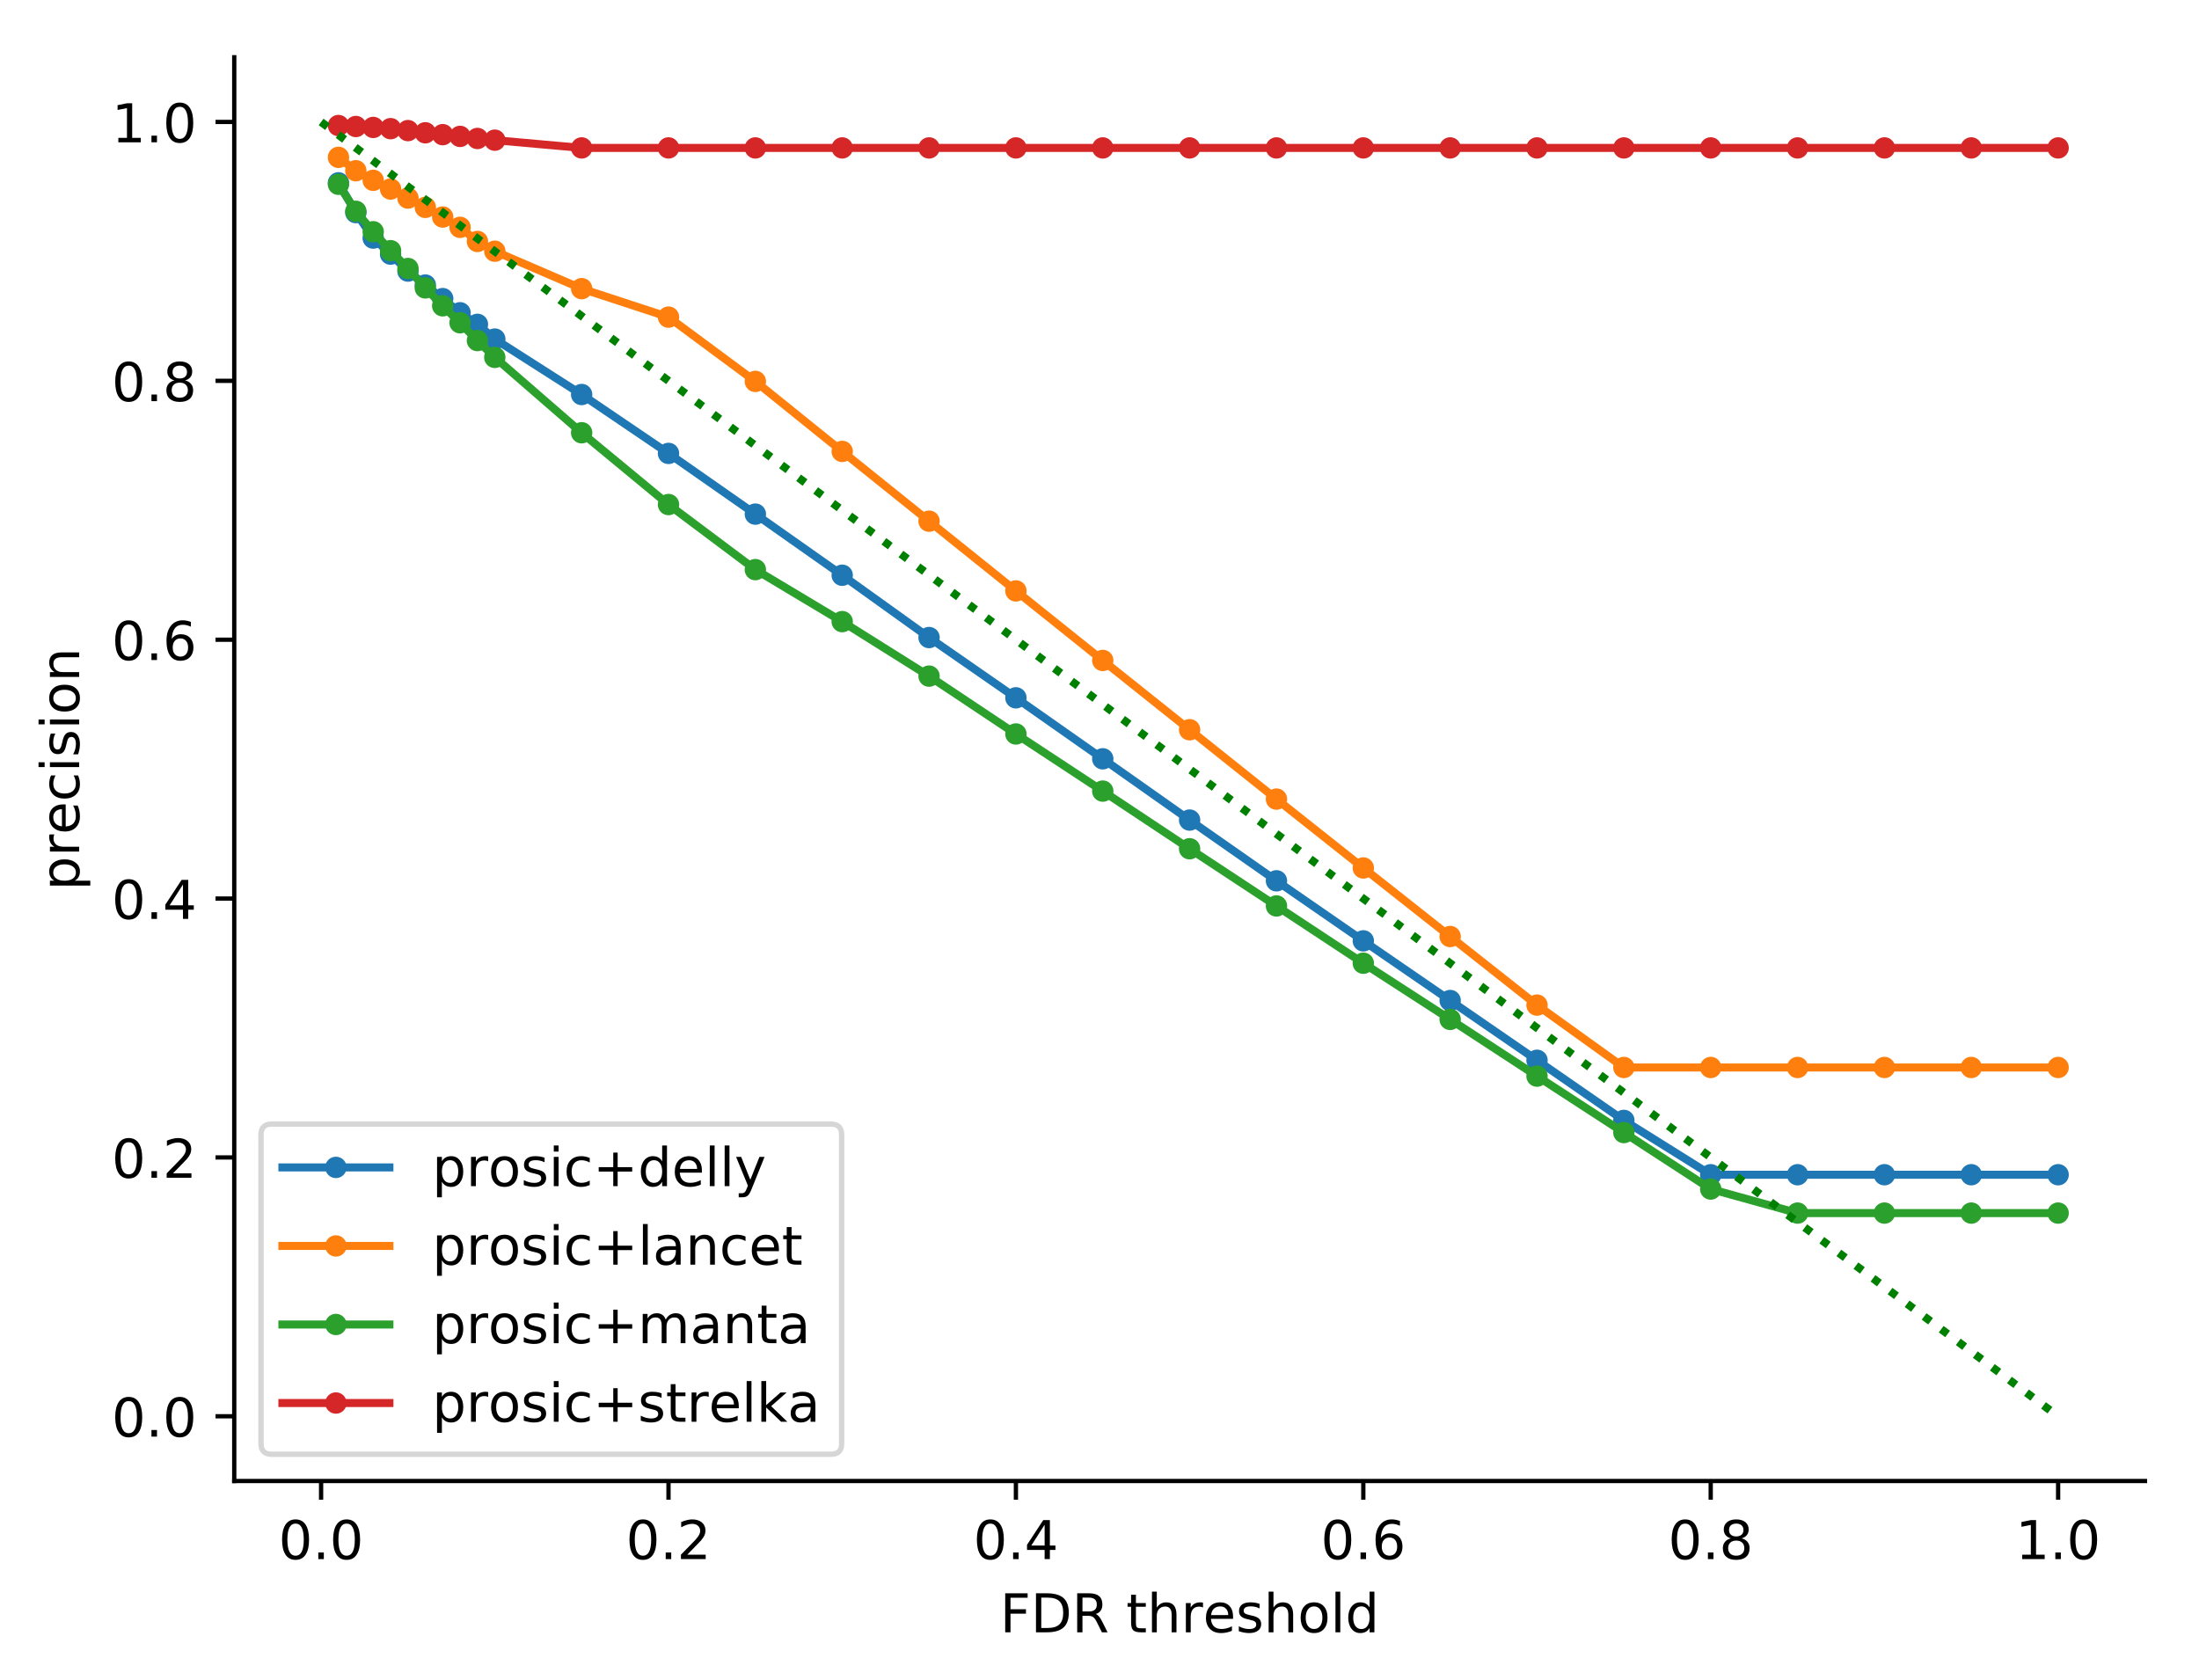 <?xml version="1.0" encoding="utf-8" standalone="no"?>
<!DOCTYPE svg PUBLIC "-//W3C//DTD SVG 1.1//EN"
  "http://www.w3.org/Graphics/SVG/1.1/DTD/svg11.dtd">
<!-- Created with matplotlib (http://matplotlib.org/) -->
<svg height="314pt" version="1.1" viewBox="0 0 411 314" width="411pt" xmlns="http://www.w3.org/2000/svg" xmlns:xlink="http://www.w3.org/1999/xlink">
 <defs>
  <style type="text/css">
*{stroke-linecap:butt;stroke-linejoin:round;}
  </style>
 </defs>
 <g id="figure_1">
  <g id="patch_1">
   <path d="M 0 314.368 
L 411.601 314.368 
L 411.601 0 
L 0 0 
z
" style="fill:#ffffff;"/>
  </g>
  <g id="axes_1">
   <g id="patch_2">
    <path d="M 43.781 276.812 
L 400.901 276.812 
L 400.901 10.7 
L 43.781 10.7 
z
" style="fill:#ffffff;"/>
   </g>
   <g id="matplotlib.axis_1">
    <g id="xtick_1">
     <g id="line2d_1">
      <defs>
       <path d="M 0 0 
L 0 3.5 
" id="m2bbe0ad80f" style="stroke:#000000;stroke-width:0.8;"/>
      </defs>
      <g>
       <use style="stroke:#000000;stroke-width:0.8;" x="60.014" xlink:href="#m2bbe0ad80f" y="276.812"/>
      </g>
     </g>
     <g id="text_1">
      <!-- 0.0 -->
      <defs>
       <path d="M 31.781 66.406 
Q 24.172 66.406 20.328 58.906 
Q 16.5 51.422 16.5 36.375 
Q 16.5 21.391 20.328 13.891 
Q 24.172 6.391 31.781 6.391 
Q 39.453 6.391 43.281 13.891 
Q 47.125 21.391 47.125 36.375 
Q 47.125 51.422 43.281 58.906 
Q 39.453 66.406 31.781 66.406 
z
M 31.781 74.219 
Q 44.047 74.219 50.516 64.516 
Q 56.984 54.828 56.984 36.375 
Q 56.984 17.969 50.516 8.266 
Q 44.047 -1.422 31.781 -1.422 
Q 19.531 -1.422 13.062 8.266 
Q 6.594 17.969 6.594 36.375 
Q 6.594 54.828 13.062 64.516 
Q 19.531 74.219 31.781 74.219 
z
" id="DejaVuSans-30"/>
       <path d="M 10.688 12.406 
L 21 12.406 
L 21 0 
L 10.688 0 
z
" id="DejaVuSans-2e"/>
      </defs>
      <g transform="translate(52.062 291.41)scale(0.1 -0.1)">
       <use xlink:href="#DejaVuSans-30"/>
       <use x="63.623" xlink:href="#DejaVuSans-2e"/>
       <use x="95.41" xlink:href="#DejaVuSans-30"/>
      </g>
     </g>
    </g>
    <g id="xtick_2">
     <g id="line2d_2">
      <g>
       <use style="stroke:#000000;stroke-width:0.8;" x="124.945" xlink:href="#m2bbe0ad80f" y="276.812"/>
      </g>
     </g>
     <g id="text_2">
      <!-- 0.2 -->
      <defs>
       <path d="M 19.188 8.297 
L 53.609 8.297 
L 53.609 0 
L 7.328 0 
L 7.328 8.297 
Q 12.938 14.109 22.625 23.891 
Q 32.328 33.688 34.812 36.531 
Q 39.547 41.844 41.422 45.531 
Q 43.312 49.219 43.312 52.781 
Q 43.312 58.594 39.234 62.25 
Q 35.156 65.922 28.609 65.922 
Q 23.969 65.922 18.812 64.312 
Q 13.672 62.703 7.812 59.422 
L 7.812 69.391 
Q 13.766 71.781 18.938 73 
Q 24.125 74.219 28.422 74.219 
Q 39.75 74.219 46.484 68.547 
Q 53.219 62.891 53.219 53.422 
Q 53.219 48.922 51.531 44.891 
Q 49.859 40.875 45.406 35.406 
Q 44.188 33.984 37.641 27.219 
Q 31.109 20.453 19.188 8.297 
z
" id="DejaVuSans-32"/>
      </defs>
      <g transform="translate(116.993 291.41)scale(0.1 -0.1)">
       <use xlink:href="#DejaVuSans-30"/>
       <use x="63.623" xlink:href="#DejaVuSans-2e"/>
       <use x="95.41" xlink:href="#DejaVuSans-32"/>
      </g>
     </g>
    </g>
    <g id="xtick_3">
     <g id="line2d_3">
      <g>
       <use style="stroke:#000000;stroke-width:0.8;" x="189.876" xlink:href="#m2bbe0ad80f" y="276.812"/>
      </g>
     </g>
     <g id="text_3">
      <!-- 0.4 -->
      <defs>
       <path d="M 37.797 64.312 
L 12.891 25.391 
L 37.797 25.391 
z
M 35.203 72.906 
L 47.609 72.906 
L 47.609 25.391 
L 58.016 25.391 
L 58.016 17.188 
L 47.609 17.188 
L 47.609 0 
L 37.797 0 
L 37.797 17.188 
L 4.891 17.188 
L 4.891 26.703 
z
" id="DejaVuSans-34"/>
      </defs>
      <g transform="translate(181.924 291.41)scale(0.1 -0.1)">
       <use xlink:href="#DejaVuSans-30"/>
       <use x="63.623" xlink:href="#DejaVuSans-2e"/>
       <use x="95.41" xlink:href="#DejaVuSans-34"/>
      </g>
     </g>
    </g>
    <g id="xtick_4">
     <g id="line2d_4">
      <g>
       <use style="stroke:#000000;stroke-width:0.8;" x="254.807" xlink:href="#m2bbe0ad80f" y="276.812"/>
      </g>
     </g>
     <g id="text_4">
      <!-- 0.6 -->
      <defs>
       <path d="M 33.016 40.375 
Q 26.375 40.375 22.484 35.828 
Q 18.609 31.297 18.609 23.391 
Q 18.609 15.531 22.484 10.953 
Q 26.375 6.391 33.016 6.391 
Q 39.656 6.391 43.531 10.953 
Q 47.406 15.531 47.406 23.391 
Q 47.406 31.297 43.531 35.828 
Q 39.656 40.375 33.016 40.375 
z
M 52.594 71.297 
L 52.594 62.312 
Q 48.875 64.062 45.094 64.984 
Q 41.312 65.922 37.594 65.922 
Q 27.828 65.922 22.672 59.328 
Q 17.531 52.734 16.797 39.406 
Q 19.672 43.656 24.016 45.922 
Q 28.375 48.188 33.594 48.188 
Q 44.578 48.188 50.953 41.516 
Q 57.328 34.859 57.328 23.391 
Q 57.328 12.156 50.688 5.359 
Q 44.047 -1.422 33.016 -1.422 
Q 20.359 -1.422 13.672 8.266 
Q 6.984 17.969 6.984 36.375 
Q 6.984 53.656 15.188 63.938 
Q 23.391 74.219 37.203 74.219 
Q 40.922 74.219 44.703 73.484 
Q 48.484 72.75 52.594 71.297 
z
" id="DejaVuSans-36"/>
      </defs>
      <g transform="translate(246.855 291.41)scale(0.1 -0.1)">
       <use xlink:href="#DejaVuSans-30"/>
       <use x="63.623" xlink:href="#DejaVuSans-2e"/>
       <use x="95.41" xlink:href="#DejaVuSans-36"/>
      </g>
     </g>
    </g>
    <g id="xtick_5">
     <g id="line2d_5">
      <g>
       <use style="stroke:#000000;stroke-width:0.8;" x="319.738" xlink:href="#m2bbe0ad80f" y="276.812"/>
      </g>
     </g>
     <g id="text_5">
      <!-- 0.8 -->
      <defs>
       <path d="M 31.781 34.625 
Q 24.75 34.625 20.719 30.859 
Q 16.703 27.094 16.703 20.516 
Q 16.703 13.922 20.719 10.156 
Q 24.75 6.391 31.781 6.391 
Q 38.812 6.391 42.859 10.172 
Q 46.922 13.969 46.922 20.516 
Q 46.922 27.094 42.891 30.859 
Q 38.875 34.625 31.781 34.625 
z
M 21.922 38.812 
Q 15.578 40.375 12.031 44.719 
Q 8.5 49.078 8.5 55.328 
Q 8.5 64.062 14.719 69.141 
Q 20.953 74.219 31.781 74.219 
Q 42.672 74.219 48.875 69.141 
Q 55.078 64.062 55.078 55.328 
Q 55.078 49.078 51.531 44.719 
Q 48 40.375 41.703 38.812 
Q 48.828 37.156 52.797 32.312 
Q 56.781 27.484 56.781 20.516 
Q 56.781 9.906 50.312 4.234 
Q 43.844 -1.422 31.781 -1.422 
Q 19.734 -1.422 13.25 4.234 
Q 6.781 9.906 6.781 20.516 
Q 6.781 27.484 10.781 32.312 
Q 14.797 37.156 21.922 38.812 
z
M 18.312 54.391 
Q 18.312 48.734 21.844 45.562 
Q 25.391 42.391 31.781 42.391 
Q 38.141 42.391 41.719 45.562 
Q 45.312 48.734 45.312 54.391 
Q 45.312 60.062 41.719 63.234 
Q 38.141 66.406 31.781 66.406 
Q 25.391 66.406 21.844 63.234 
Q 18.312 60.062 18.312 54.391 
z
" id="DejaVuSans-38"/>
      </defs>
      <g transform="translate(311.786 291.41)scale(0.1 -0.1)">
       <use xlink:href="#DejaVuSans-30"/>
       <use x="63.623" xlink:href="#DejaVuSans-2e"/>
       <use x="95.41" xlink:href="#DejaVuSans-38"/>
      </g>
     </g>
    </g>
    <g id="xtick_6">
     <g id="line2d_6">
      <g>
       <use style="stroke:#000000;stroke-width:0.8;" x="384.669" xlink:href="#m2bbe0ad80f" y="276.812"/>
      </g>
     </g>
     <g id="text_6">
      <!-- 1.0 -->
      <defs>
       <path d="M 12.406 8.297 
L 28.516 8.297 
L 28.516 63.922 
L 10.984 60.406 
L 10.984 69.391 
L 28.422 72.906 
L 38.281 72.906 
L 38.281 8.297 
L 54.391 8.297 
L 54.391 0 
L 12.406 0 
z
" id="DejaVuSans-31"/>
      </defs>
      <g transform="translate(376.717 291.41)scale(0.1 -0.1)">
       <use xlink:href="#DejaVuSans-31"/>
       <use x="63.623" xlink:href="#DejaVuSans-2e"/>
       <use x="95.41" xlink:href="#DejaVuSans-30"/>
      </g>
     </g>
    </g>
    <g id="text_7">
     <!-- FDR threshold -->
     <defs>
      <path d="M 9.812 72.906 
L 51.703 72.906 
L 51.703 64.594 
L 19.672 64.594 
L 19.672 43.109 
L 48.578 43.109 
L 48.578 34.812 
L 19.672 34.812 
L 19.672 0 
L 9.812 0 
z
" id="DejaVuSans-46"/>
      <path d="M 19.672 64.797 
L 19.672 8.109 
L 31.594 8.109 
Q 46.688 8.109 53.688 14.938 
Q 60.688 21.781 60.688 36.531 
Q 60.688 51.172 53.688 57.984 
Q 46.688 64.797 31.594 64.797 
z
M 9.812 72.906 
L 30.078 72.906 
Q 51.266 72.906 61.172 64.094 
Q 71.094 55.281 71.094 36.531 
Q 71.094 17.672 61.125 8.828 
Q 51.172 0 30.078 0 
L 9.812 0 
z
" id="DejaVuSans-44"/>
      <path d="M 44.391 34.188 
Q 47.562 33.109 50.562 29.594 
Q 53.562 26.078 56.594 19.922 
L 66.609 0 
L 56 0 
L 46.688 18.703 
Q 43.062 26.031 39.672 28.422 
Q 36.281 30.812 30.422 30.812 
L 19.672 30.812 
L 19.672 0 
L 9.812 0 
L 9.812 72.906 
L 32.078 72.906 
Q 44.578 72.906 50.734 67.672 
Q 56.891 62.453 56.891 51.906 
Q 56.891 45.016 53.688 40.469 
Q 50.484 35.938 44.391 34.188 
z
M 19.672 64.797 
L 19.672 38.922 
L 32.078 38.922 
Q 39.203 38.922 42.844 42.219 
Q 46.484 45.516 46.484 51.906 
Q 46.484 58.297 42.844 61.547 
Q 39.203 64.797 32.078 64.797 
z
" id="DejaVuSans-52"/>
      <path id="DejaVuSans-20"/>
      <path d="M 18.312 70.219 
L 18.312 54.688 
L 36.812 54.688 
L 36.812 47.703 
L 18.312 47.703 
L 18.312 18.016 
Q 18.312 11.328 20.141 9.422 
Q 21.969 7.516 27.594 7.516 
L 36.812 7.516 
L 36.812 0 
L 27.594 0 
Q 17.188 0 13.234 3.875 
Q 9.281 7.766 9.281 18.016 
L 9.281 47.703 
L 2.688 47.703 
L 2.688 54.688 
L 9.281 54.688 
L 9.281 70.219 
z
" id="DejaVuSans-74"/>
      <path d="M 54.891 33.016 
L 54.891 0 
L 45.906 0 
L 45.906 32.719 
Q 45.906 40.484 42.875 44.328 
Q 39.844 48.188 33.797 48.188 
Q 26.516 48.188 22.312 43.547 
Q 18.109 38.922 18.109 30.906 
L 18.109 0 
L 9.078 0 
L 9.078 75.984 
L 18.109 75.984 
L 18.109 46.188 
Q 21.344 51.125 25.703 53.562 
Q 30.078 56 35.797 56 
Q 45.219 56 50.047 50.172 
Q 54.891 44.344 54.891 33.016 
z
" id="DejaVuSans-68"/>
      <path d="M 41.109 46.297 
Q 39.594 47.172 37.812 47.578 
Q 36.031 48 33.891 48 
Q 26.266 48 22.188 43.047 
Q 18.109 38.094 18.109 28.812 
L 18.109 0 
L 9.078 0 
L 9.078 54.688 
L 18.109 54.688 
L 18.109 46.188 
Q 20.953 51.172 25.484 53.578 
Q 30.031 56 36.531 56 
Q 37.453 56 38.578 55.875 
Q 39.703 55.766 41.062 55.516 
z
" id="DejaVuSans-72"/>
      <path d="M 56.203 29.594 
L 56.203 25.203 
L 14.891 25.203 
Q 15.484 15.922 20.484 11.062 
Q 25.484 6.203 34.422 6.203 
Q 39.594 6.203 44.453 7.469 
Q 49.312 8.734 54.109 11.281 
L 54.109 2.781 
Q 49.266 0.734 44.188 -0.344 
Q 39.109 -1.422 33.891 -1.422 
Q 20.797 -1.422 13.156 6.188 
Q 5.516 13.812 5.516 26.812 
Q 5.516 40.234 12.766 48.109 
Q 20.016 56 32.328 56 
Q 43.359 56 49.781 48.891 
Q 56.203 41.797 56.203 29.594 
z
M 47.219 32.234 
Q 47.125 39.594 43.094 43.984 
Q 39.062 48.391 32.422 48.391 
Q 24.906 48.391 20.391 44.141 
Q 15.875 39.891 15.188 32.172 
z
" id="DejaVuSans-65"/>
      <path d="M 44.281 53.078 
L 44.281 44.578 
Q 40.484 46.531 36.375 47.5 
Q 32.281 48.484 27.875 48.484 
Q 21.188 48.484 17.844 46.438 
Q 14.5 44.391 14.5 40.281 
Q 14.5 37.156 16.891 35.375 
Q 19.281 33.594 26.516 31.984 
L 29.594 31.297 
Q 39.156 29.25 43.188 25.516 
Q 47.219 21.781 47.219 15.094 
Q 47.219 7.469 41.188 3.016 
Q 35.156 -1.422 24.609 -1.422 
Q 20.219 -1.422 15.453 -0.562 
Q 10.688 0.297 5.422 2 
L 5.422 11.281 
Q 10.406 8.688 15.234 7.391 
Q 20.062 6.109 24.812 6.109 
Q 31.156 6.109 34.562 8.281 
Q 37.984 10.453 37.984 14.406 
Q 37.984 18.062 35.516 20.016 
Q 33.062 21.969 24.703 23.781 
L 21.578 24.516 
Q 13.234 26.266 9.516 29.906 
Q 5.812 33.547 5.812 39.891 
Q 5.812 47.609 11.281 51.797 
Q 16.75 56 26.812 56 
Q 31.781 56 36.172 55.266 
Q 40.578 54.547 44.281 53.078 
z
" id="DejaVuSans-73"/>
      <path d="M 30.609 48.391 
Q 23.391 48.391 19.188 42.75 
Q 14.984 37.109 14.984 27.297 
Q 14.984 17.484 19.156 11.844 
Q 23.344 6.203 30.609 6.203 
Q 37.797 6.203 41.984 11.859 
Q 46.188 17.531 46.188 27.297 
Q 46.188 37.016 41.984 42.703 
Q 37.797 48.391 30.609 48.391 
z
M 30.609 56 
Q 42.328 56 49.016 48.375 
Q 55.719 40.766 55.719 27.297 
Q 55.719 13.875 49.016 6.219 
Q 42.328 -1.422 30.609 -1.422 
Q 18.844 -1.422 12.172 6.219 
Q 5.516 13.875 5.516 27.297 
Q 5.516 40.766 12.172 48.375 
Q 18.844 56 30.609 56 
z
" id="DejaVuSans-6f"/>
      <path d="M 9.422 75.984 
L 18.406 75.984 
L 18.406 0 
L 9.422 0 
z
" id="DejaVuSans-6c"/>
      <path d="M 45.406 46.391 
L 45.406 75.984 
L 54.391 75.984 
L 54.391 0 
L 45.406 0 
L 45.406 8.203 
Q 42.578 3.328 38.25 0.953 
Q 33.938 -1.422 27.875 -1.422 
Q 17.969 -1.422 11.734 6.484 
Q 5.516 14.406 5.516 27.297 
Q 5.516 40.188 11.734 48.094 
Q 17.969 56 27.875 56 
Q 33.938 56 38.25 53.625 
Q 42.578 51.266 45.406 46.391 
z
M 14.797 27.297 
Q 14.797 17.391 18.875 11.75 
Q 22.953 6.109 30.078 6.109 
Q 37.203 6.109 41.297 11.75 
Q 45.406 17.391 45.406 27.297 
Q 45.406 37.203 41.297 42.844 
Q 37.203 48.484 30.078 48.484 
Q 22.953 48.484 18.875 42.844 
Q 14.797 37.203 14.797 27.297 
z
" id="DejaVuSans-64"/>
     </defs>
     <g transform="translate(186.897 305.089)scale(0.1 -0.1)">
      <use xlink:href="#DejaVuSans-46"/>
      <use x="57.52" xlink:href="#DejaVuSans-44"/>
      <use x="134.521" xlink:href="#DejaVuSans-52"/>
      <use x="204.004" xlink:href="#DejaVuSans-20"/>
      <use x="235.791" xlink:href="#DejaVuSans-74"/>
      <use x="275" xlink:href="#DejaVuSans-68"/>
      <use x="338.379" xlink:href="#DejaVuSans-72"/>
      <use x="379.461" xlink:href="#DejaVuSans-65"/>
      <use x="440.984" xlink:href="#DejaVuSans-73"/>
      <use x="493.084" xlink:href="#DejaVuSans-68"/>
      <use x="556.463" xlink:href="#DejaVuSans-6f"/>
      <use x="617.645" xlink:href="#DejaVuSans-6c"/>
      <use x="645.428" xlink:href="#DejaVuSans-64"/>
     </g>
    </g>
   </g>
   <g id="matplotlib.axis_2">
    <g id="ytick_1">
     <g id="line2d_7">
      <defs>
       <path d="M 0 0 
L -3.5 0 
" id="mc4589708eb" style="stroke:#000000;stroke-width:0.8;"/>
      </defs>
      <g>
       <use style="stroke:#000000;stroke-width:0.8;" x="43.781" xlink:href="#mc4589708eb" y="264.716"/>
      </g>
     </g>
     <g id="text_8">
      <!-- 0.0 -->
      <g transform="translate(20.878 268.515)scale(0.1 -0.1)">
       <use xlink:href="#DejaVuSans-30"/>
       <use x="63.623" xlink:href="#DejaVuSans-2e"/>
       <use x="95.41" xlink:href="#DejaVuSans-30"/>
      </g>
     </g>
    </g>
    <g id="ytick_2">
     <g id="line2d_8">
      <g>
       <use style="stroke:#000000;stroke-width:0.8;" x="43.781" xlink:href="#mc4589708eb" y="216.332"/>
      </g>
     </g>
     <g id="text_9">
      <!-- 0.2 -->
      <g transform="translate(20.878 220.131)scale(0.1 -0.1)">
       <use xlink:href="#DejaVuSans-30"/>
       <use x="63.623" xlink:href="#DejaVuSans-2e"/>
       <use x="95.41" xlink:href="#DejaVuSans-32"/>
      </g>
     </g>
    </g>
    <g id="ytick_3">
     <g id="line2d_9">
      <g>
       <use style="stroke:#000000;stroke-width:0.8;" x="43.781" xlink:href="#mc4589708eb" y="167.948"/>
      </g>
     </g>
     <g id="text_10">
      <!-- 0.4 -->
      <g transform="translate(20.878 171.747)scale(0.1 -0.1)">
       <use xlink:href="#DejaVuSans-30"/>
       <use x="63.623" xlink:href="#DejaVuSans-2e"/>
       <use x="95.41" xlink:href="#DejaVuSans-34"/>
      </g>
     </g>
    </g>
    <g id="ytick_4">
     <g id="line2d_10">
      <g>
       <use style="stroke:#000000;stroke-width:0.8;" x="43.781" xlink:href="#mc4589708eb" y="119.564"/>
      </g>
     </g>
     <g id="text_11">
      <!-- 0.6 -->
      <g transform="translate(20.878 123.363)scale(0.1 -0.1)">
       <use xlink:href="#DejaVuSans-30"/>
       <use x="63.623" xlink:href="#DejaVuSans-2e"/>
       <use x="95.41" xlink:href="#DejaVuSans-36"/>
      </g>
     </g>
    </g>
    <g id="ytick_5">
     <g id="line2d_11">
      <g>
       <use style="stroke:#000000;stroke-width:0.8;" x="43.781" xlink:href="#mc4589708eb" y="71.18"/>
      </g>
     </g>
     <g id="text_12">
      <!-- 0.8 -->
      <g transform="translate(20.878 74.979)scale(0.1 -0.1)">
       <use xlink:href="#DejaVuSans-30"/>
       <use x="63.623" xlink:href="#DejaVuSans-2e"/>
       <use x="95.41" xlink:href="#DejaVuSans-38"/>
      </g>
     </g>
    </g>
    <g id="ytick_6">
     <g id="line2d_12">
      <g>
       <use style="stroke:#000000;stroke-width:0.8;" x="43.781" xlink:href="#mc4589708eb" y="22.796"/>
      </g>
     </g>
     <g id="text_13">
      <!-- 1.0 -->
      <g transform="translate(20.878 26.595)scale(0.1 -0.1)">
       <use xlink:href="#DejaVuSans-31"/>
       <use x="63.623" xlink:href="#DejaVuSans-2e"/>
       <use x="95.41" xlink:href="#DejaVuSans-30"/>
      </g>
     </g>
    </g>
    <g id="text_14">
     <!-- precision -->
     <defs>
      <path d="M 18.109 8.203 
L 18.109 -20.797 
L 9.078 -20.797 
L 9.078 54.688 
L 18.109 54.688 
L 18.109 46.391 
Q 20.953 51.266 25.266 53.625 
Q 29.594 56 35.594 56 
Q 45.562 56 51.781 48.094 
Q 58.016 40.188 58.016 27.297 
Q 58.016 14.406 51.781 6.484 
Q 45.562 -1.422 35.594 -1.422 
Q 29.594 -1.422 25.266 0.953 
Q 20.953 3.328 18.109 8.203 
z
M 48.688 27.297 
Q 48.688 37.203 44.609 42.844 
Q 40.531 48.484 33.406 48.484 
Q 26.266 48.484 22.188 42.844 
Q 18.109 37.203 18.109 27.297 
Q 18.109 17.391 22.188 11.75 
Q 26.266 6.109 33.406 6.109 
Q 40.531 6.109 44.609 11.75 
Q 48.688 17.391 48.688 27.297 
z
" id="DejaVuSans-70"/>
      <path d="M 48.781 52.594 
L 48.781 44.188 
Q 44.969 46.297 41.141 47.344 
Q 37.312 48.391 33.406 48.391 
Q 24.656 48.391 19.812 42.844 
Q 14.984 37.312 14.984 27.297 
Q 14.984 17.281 19.812 11.734 
Q 24.656 6.203 33.406 6.203 
Q 37.312 6.203 41.141 7.25 
Q 44.969 8.297 48.781 10.406 
L 48.781 2.094 
Q 45.016 0.344 40.984 -0.531 
Q 36.969 -1.422 32.422 -1.422 
Q 20.062 -1.422 12.781 6.344 
Q 5.516 14.109 5.516 27.297 
Q 5.516 40.672 12.859 48.328 
Q 20.219 56 33.016 56 
Q 37.156 56 41.109 55.141 
Q 45.062 54.297 48.781 52.594 
z
" id="DejaVuSans-63"/>
      <path d="M 9.422 54.688 
L 18.406 54.688 
L 18.406 0 
L 9.422 0 
z
M 9.422 75.984 
L 18.406 75.984 
L 18.406 64.594 
L 9.422 64.594 
z
" id="DejaVuSans-69"/>
      <path d="M 54.891 33.016 
L 54.891 0 
L 45.906 0 
L 45.906 32.719 
Q 45.906 40.484 42.875 44.328 
Q 39.844 48.188 33.797 48.188 
Q 26.516 48.188 22.312 43.547 
Q 18.109 38.922 18.109 30.906 
L 18.109 0 
L 9.078 0 
L 9.078 54.688 
L 18.109 54.688 
L 18.109 46.188 
Q 21.344 51.125 25.703 53.562 
Q 30.078 56 35.797 56 
Q 45.219 56 50.047 50.172 
Q 54.891 44.344 54.891 33.016 
z
" id="DejaVuSans-6e"/>
     </defs>
     <g transform="translate(14.798 166.421)rotate(-90)scale(0.1 -0.1)">
      <use xlink:href="#DejaVuSans-70"/>
      <use x="63.477" xlink:href="#DejaVuSans-72"/>
      <use x="104.559" xlink:href="#DejaVuSans-65"/>
      <use x="166.082" xlink:href="#DejaVuSans-63"/>
      <use x="221.062" xlink:href="#DejaVuSans-69"/>
      <use x="248.846" xlink:href="#DejaVuSans-73"/>
      <use x="300.945" xlink:href="#DejaVuSans-69"/>
      <use x="328.729" xlink:href="#DejaVuSans-6f"/>
      <use x="389.91" xlink:href="#DejaVuSans-6e"/>
     </g>
    </g>
   </g>
   <g id="line2d_13">
    <path clip-path="url(#pdde532d932)" d="M 63.261 34.17 
L 66.507 39.736 
L 69.754 44.499 
L 73 47.499 
L 76.247 50.667 
L 79.493 53.276 
L 82.74 55.81 
L 85.986 58.459 
L 89.233 60.621 
L 92.479 63.374 
L 108.712 73.739 
L 124.945 84.746 
L 141.178 96.092 
L 157.41 107.517 
L 173.643 119.162 
L 189.876 130.428 
L 206.109 141.826 
L 222.341 153.276 
L 238.574 164.629 
L 254.807 175.852 
L 271.039 187.005 
L 287.272 198.175 
L 303.505 209.412 
L 319.738 219.565 
L 335.97 219.565 
L 352.203 219.565 
L 368.436 219.565 
L 384.669 219.565 
" style="fill:none;stroke:#1f77b4;stroke-linecap:square;stroke-width:1.5;"/>
    <defs>
     <path d="M 0 1.5 
C 0.398 1.5 0.779 1.342 1.061 1.061 
C 1.342 0.779 1.5 0.398 1.5 0 
C 1.5 -0.398 1.342 -0.779 1.061 -1.061 
C 0.779 -1.342 0.398 -1.5 0 -1.5 
C -0.398 -1.5 -0.779 -1.342 -1.061 -1.061 
C -1.342 -0.779 -1.5 -0.398 -1.5 0 
C -1.5 0.398 -1.342 0.779 -1.061 1.061 
C -0.779 1.342 -0.398 1.5 0 1.5 
z
" id="maec3db717d" style="stroke:#1f77b4;"/>
    </defs>
    <g clip-path="url(#pdde532d932)">
     <use style="fill:#1f77b4;stroke:#1f77b4;" x="63.261" xlink:href="#maec3db717d" y="34.17"/>
     <use style="fill:#1f77b4;stroke:#1f77b4;" x="66.507" xlink:href="#maec3db717d" y="39.736"/>
     <use style="fill:#1f77b4;stroke:#1f77b4;" x="69.754" xlink:href="#maec3db717d" y="44.499"/>
     <use style="fill:#1f77b4;stroke:#1f77b4;" x="73" xlink:href="#maec3db717d" y="47.499"/>
     <use style="fill:#1f77b4;stroke:#1f77b4;" x="76.247" xlink:href="#maec3db717d" y="50.667"/>
     <use style="fill:#1f77b4;stroke:#1f77b4;" x="79.493" xlink:href="#maec3db717d" y="53.276"/>
     <use style="fill:#1f77b4;stroke:#1f77b4;" x="82.74" xlink:href="#maec3db717d" y="55.81"/>
     <use style="fill:#1f77b4;stroke:#1f77b4;" x="85.986" xlink:href="#maec3db717d" y="58.459"/>
     <use style="fill:#1f77b4;stroke:#1f77b4;" x="89.233" xlink:href="#maec3db717d" y="60.621"/>
     <use style="fill:#1f77b4;stroke:#1f77b4;" x="92.479" xlink:href="#maec3db717d" y="63.374"/>
     <use style="fill:#1f77b4;stroke:#1f77b4;" x="108.712" xlink:href="#maec3db717d" y="73.739"/>
     <use style="fill:#1f77b4;stroke:#1f77b4;" x="124.945" xlink:href="#maec3db717d" y="84.746"/>
     <use style="fill:#1f77b4;stroke:#1f77b4;" x="141.178" xlink:href="#maec3db717d" y="96.092"/>
     <use style="fill:#1f77b4;stroke:#1f77b4;" x="157.41" xlink:href="#maec3db717d" y="107.517"/>
     <use style="fill:#1f77b4;stroke:#1f77b4;" x="173.643" xlink:href="#maec3db717d" y="119.162"/>
     <use style="fill:#1f77b4;stroke:#1f77b4;" x="189.876" xlink:href="#maec3db717d" y="130.428"/>
     <use style="fill:#1f77b4;stroke:#1f77b4;" x="206.109" xlink:href="#maec3db717d" y="141.826"/>
     <use style="fill:#1f77b4;stroke:#1f77b4;" x="222.341" xlink:href="#maec3db717d" y="153.276"/>
     <use style="fill:#1f77b4;stroke:#1f77b4;" x="238.574" xlink:href="#maec3db717d" y="164.629"/>
     <use style="fill:#1f77b4;stroke:#1f77b4;" x="254.807" xlink:href="#maec3db717d" y="175.852"/>
     <use style="fill:#1f77b4;stroke:#1f77b4;" x="271.039" xlink:href="#maec3db717d" y="187.005"/>
     <use style="fill:#1f77b4;stroke:#1f77b4;" x="287.272" xlink:href="#maec3db717d" y="198.175"/>
     <use style="fill:#1f77b4;stroke:#1f77b4;" x="303.505" xlink:href="#maec3db717d" y="209.412"/>
     <use style="fill:#1f77b4;stroke:#1f77b4;" x="319.738" xlink:href="#maec3db717d" y="219.565"/>
     <use style="fill:#1f77b4;stroke:#1f77b4;" x="335.97" xlink:href="#maec3db717d" y="219.565"/>
     <use style="fill:#1f77b4;stroke:#1f77b4;" x="352.203" xlink:href="#maec3db717d" y="219.565"/>
     <use style="fill:#1f77b4;stroke:#1f77b4;" x="368.436" xlink:href="#maec3db717d" y="219.565"/>
     <use style="fill:#1f77b4;stroke:#1f77b4;" x="384.669" xlink:href="#maec3db717d" y="219.565"/>
    </g>
   </g>
   <g id="line2d_14">
    <path clip-path="url(#pdde532d932)" d="M 63.261 29.411 
L 66.507 31.911 
L 69.754 33.705 
L 73 35.331 
L 76.247 37.021 
L 79.493 38.76 
L 82.74 40.564 
L 85.986 42.491 
L 89.233 45.129 
L 92.479 46.951 
L 108.712 53.948 
L 124.945 59.272 
L 141.178 71.288 
L 157.41 84.371 
L 173.643 97.413 
L 189.876 110.444 
L 206.109 123.443 
L 222.341 136.395 
L 238.574 149.356 
L 254.807 162.229 
L 271.039 175.044 
L 287.272 187.862 
L 303.505 199.52 
L 319.738 199.52 
L 335.97 199.52 
L 352.203 199.52 
L 368.436 199.52 
L 384.669 199.52 
" style="fill:none;stroke:#ff7f0e;stroke-linecap:square;stroke-width:1.5;"/>
    <defs>
     <path d="M 0 1.5 
C 0.398 1.5 0.779 1.342 1.061 1.061 
C 1.342 0.779 1.5 0.398 1.5 0 
C 1.5 -0.398 1.342 -0.779 1.061 -1.061 
C 0.779 -1.342 0.398 -1.5 0 -1.5 
C -0.398 -1.5 -0.779 -1.342 -1.061 -1.061 
C -1.342 -0.779 -1.5 -0.398 -1.5 0 
C -1.5 0.398 -1.342 0.779 -1.061 1.061 
C -0.779 1.342 -0.398 1.5 0 1.5 
z
" id="m05b1861b7d" style="stroke:#ff7f0e;"/>
    </defs>
    <g clip-path="url(#pdde532d932)">
     <use style="fill:#ff7f0e;stroke:#ff7f0e;" x="63.261" xlink:href="#m05b1861b7d" y="29.411"/>
     <use style="fill:#ff7f0e;stroke:#ff7f0e;" x="66.507" xlink:href="#m05b1861b7d" y="31.911"/>
     <use style="fill:#ff7f0e;stroke:#ff7f0e;" x="69.754" xlink:href="#m05b1861b7d" y="33.705"/>
     <use style="fill:#ff7f0e;stroke:#ff7f0e;" x="73" xlink:href="#m05b1861b7d" y="35.331"/>
     <use style="fill:#ff7f0e;stroke:#ff7f0e;" x="76.247" xlink:href="#m05b1861b7d" y="37.021"/>
     <use style="fill:#ff7f0e;stroke:#ff7f0e;" x="79.493" xlink:href="#m05b1861b7d" y="38.76"/>
     <use style="fill:#ff7f0e;stroke:#ff7f0e;" x="82.74" xlink:href="#m05b1861b7d" y="40.564"/>
     <use style="fill:#ff7f0e;stroke:#ff7f0e;" x="85.986" xlink:href="#m05b1861b7d" y="42.491"/>
     <use style="fill:#ff7f0e;stroke:#ff7f0e;" x="89.233" xlink:href="#m05b1861b7d" y="45.129"/>
     <use style="fill:#ff7f0e;stroke:#ff7f0e;" x="92.479" xlink:href="#m05b1861b7d" y="46.951"/>
     <use style="fill:#ff7f0e;stroke:#ff7f0e;" x="108.712" xlink:href="#m05b1861b7d" y="53.948"/>
     <use style="fill:#ff7f0e;stroke:#ff7f0e;" x="124.945" xlink:href="#m05b1861b7d" y="59.272"/>
     <use style="fill:#ff7f0e;stroke:#ff7f0e;" x="141.178" xlink:href="#m05b1861b7d" y="71.288"/>
     <use style="fill:#ff7f0e;stroke:#ff7f0e;" x="157.41" xlink:href="#m05b1861b7d" y="84.371"/>
     <use style="fill:#ff7f0e;stroke:#ff7f0e;" x="173.643" xlink:href="#m05b1861b7d" y="97.413"/>
     <use style="fill:#ff7f0e;stroke:#ff7f0e;" x="189.876" xlink:href="#m05b1861b7d" y="110.444"/>
     <use style="fill:#ff7f0e;stroke:#ff7f0e;" x="206.109" xlink:href="#m05b1861b7d" y="123.443"/>
     <use style="fill:#ff7f0e;stroke:#ff7f0e;" x="222.341" xlink:href="#m05b1861b7d" y="136.395"/>
     <use style="fill:#ff7f0e;stroke:#ff7f0e;" x="238.574" xlink:href="#m05b1861b7d" y="149.356"/>
     <use style="fill:#ff7f0e;stroke:#ff7f0e;" x="254.807" xlink:href="#m05b1861b7d" y="162.229"/>
     <use style="fill:#ff7f0e;stroke:#ff7f0e;" x="271.039" xlink:href="#m05b1861b7d" y="175.044"/>
     <use style="fill:#ff7f0e;stroke:#ff7f0e;" x="287.272" xlink:href="#m05b1861b7d" y="187.862"/>
     <use style="fill:#ff7f0e;stroke:#ff7f0e;" x="303.505" xlink:href="#m05b1861b7d" y="199.52"/>
     <use style="fill:#ff7f0e;stroke:#ff7f0e;" x="319.738" xlink:href="#m05b1861b7d" y="199.52"/>
     <use style="fill:#ff7f0e;stroke:#ff7f0e;" x="335.97" xlink:href="#m05b1861b7d" y="199.52"/>
     <use style="fill:#ff7f0e;stroke:#ff7f0e;" x="352.203" xlink:href="#m05b1861b7d" y="199.52"/>
     <use style="fill:#ff7f0e;stroke:#ff7f0e;" x="368.436" xlink:href="#m05b1861b7d" y="199.52"/>
     <use style="fill:#ff7f0e;stroke:#ff7f0e;" x="384.669" xlink:href="#m05b1861b7d" y="199.52"/>
    </g>
   </g>
   <g id="line2d_15">
    <path clip-path="url(#pdde532d932)" d="M 63.261 34.442 
L 66.507 39.494 
L 69.754 43.315 
L 73 46.853 
L 76.247 50.184 
L 79.493 53.813 
L 82.74 57.159 
L 85.986 60.327 
L 89.233 63.654 
L 92.479 66.795 
L 108.712 80.886 
L 124.945 94.304 
L 141.178 106.467 
L 157.41 116.184 
L 173.643 126.371 
L 189.876 137.184 
L 206.109 147.862 
L 222.341 158.637 
L 238.574 169.328 
L 254.807 180.03 
L 271.039 190.532 
L 287.272 201.134 
L 303.505 211.686 
L 319.738 222.239 
L 335.97 226.736 
L 352.203 226.736 
L 368.436 226.736 
L 384.669 226.736 
" style="fill:none;stroke:#2ca02c;stroke-linecap:square;stroke-width:1.5;"/>
    <defs>
     <path d="M 0 1.5 
C 0.398 1.5 0.779 1.342 1.061 1.061 
C 1.342 0.779 1.5 0.398 1.5 0 
C 1.5 -0.398 1.342 -0.779 1.061 -1.061 
C 0.779 -1.342 0.398 -1.5 0 -1.5 
C -0.398 -1.5 -0.779 -1.342 -1.061 -1.061 
C -1.342 -0.779 -1.5 -0.398 -1.5 0 
C -1.5 0.398 -1.342 0.779 -1.061 1.061 
C -0.779 1.342 -0.398 1.5 0 1.5 
z
" id="mbf2b05ffc0" style="stroke:#2ca02c;"/>
    </defs>
    <g clip-path="url(#pdde532d932)">
     <use style="fill:#2ca02c;stroke:#2ca02c;" x="63.261" xlink:href="#mbf2b05ffc0" y="34.442"/>
     <use style="fill:#2ca02c;stroke:#2ca02c;" x="66.507" xlink:href="#mbf2b05ffc0" y="39.494"/>
     <use style="fill:#2ca02c;stroke:#2ca02c;" x="69.754" xlink:href="#mbf2b05ffc0" y="43.315"/>
     <use style="fill:#2ca02c;stroke:#2ca02c;" x="73" xlink:href="#mbf2b05ffc0" y="46.853"/>
     <use style="fill:#2ca02c;stroke:#2ca02c;" x="76.247" xlink:href="#mbf2b05ffc0" y="50.184"/>
     <use style="fill:#2ca02c;stroke:#2ca02c;" x="79.493" xlink:href="#mbf2b05ffc0" y="53.813"/>
     <use style="fill:#2ca02c;stroke:#2ca02c;" x="82.74" xlink:href="#mbf2b05ffc0" y="57.159"/>
     <use style="fill:#2ca02c;stroke:#2ca02c;" x="85.986" xlink:href="#mbf2b05ffc0" y="60.327"/>
     <use style="fill:#2ca02c;stroke:#2ca02c;" x="89.233" xlink:href="#mbf2b05ffc0" y="63.654"/>
     <use style="fill:#2ca02c;stroke:#2ca02c;" x="92.479" xlink:href="#mbf2b05ffc0" y="66.795"/>
     <use style="fill:#2ca02c;stroke:#2ca02c;" x="108.712" xlink:href="#mbf2b05ffc0" y="80.886"/>
     <use style="fill:#2ca02c;stroke:#2ca02c;" x="124.945" xlink:href="#mbf2b05ffc0" y="94.304"/>
     <use style="fill:#2ca02c;stroke:#2ca02c;" x="141.178" xlink:href="#mbf2b05ffc0" y="106.467"/>
     <use style="fill:#2ca02c;stroke:#2ca02c;" x="157.41" xlink:href="#mbf2b05ffc0" y="116.184"/>
     <use style="fill:#2ca02c;stroke:#2ca02c;" x="173.643" xlink:href="#mbf2b05ffc0" y="126.371"/>
     <use style="fill:#2ca02c;stroke:#2ca02c;" x="189.876" xlink:href="#mbf2b05ffc0" y="137.184"/>
     <use style="fill:#2ca02c;stroke:#2ca02c;" x="206.109" xlink:href="#mbf2b05ffc0" y="147.862"/>
     <use style="fill:#2ca02c;stroke:#2ca02c;" x="222.341" xlink:href="#mbf2b05ffc0" y="158.637"/>
     <use style="fill:#2ca02c;stroke:#2ca02c;" x="238.574" xlink:href="#mbf2b05ffc0" y="169.328"/>
     <use style="fill:#2ca02c;stroke:#2ca02c;" x="254.807" xlink:href="#mbf2b05ffc0" y="180.03"/>
     <use style="fill:#2ca02c;stroke:#2ca02c;" x="271.039" xlink:href="#mbf2b05ffc0" y="190.532"/>
     <use style="fill:#2ca02c;stroke:#2ca02c;" x="287.272" xlink:href="#mbf2b05ffc0" y="201.134"/>
     <use style="fill:#2ca02c;stroke:#2ca02c;" x="303.505" xlink:href="#mbf2b05ffc0" y="211.686"/>
     <use style="fill:#2ca02c;stroke:#2ca02c;" x="319.738" xlink:href="#mbf2b05ffc0" y="222.239"/>
     <use style="fill:#2ca02c;stroke:#2ca02c;" x="335.97" xlink:href="#mbf2b05ffc0" y="226.736"/>
     <use style="fill:#2ca02c;stroke:#2ca02c;" x="352.203" xlink:href="#mbf2b05ffc0" y="226.736"/>
     <use style="fill:#2ca02c;stroke:#2ca02c;" x="368.436" xlink:href="#mbf2b05ffc0" y="226.736"/>
     <use style="fill:#2ca02c;stroke:#2ca02c;" x="384.669" xlink:href="#mbf2b05ffc0" y="226.736"/>
    </g>
   </g>
   <g id="line2d_16">
    <path clip-path="url(#pdde532d932)" d="M 63.261 23.465 
L 66.507 23.645 
L 69.754 23.819 
L 73 24.047 
L 76.247 24.409 
L 79.493 24.818 
L 82.74 25.168 
L 85.986 25.495 
L 89.233 25.882 
L 92.479 26.199 
L 108.712 27.648 
L 124.945 27.648 
L 141.178 27.648 
L 157.41 27.648 
L 173.643 27.648 
L 189.876 27.648 
L 206.109 27.648 
L 222.341 27.648 
L 238.574 27.648 
L 254.807 27.648 
L 271.039 27.648 
L 287.272 27.648 
L 303.505 27.648 
L 319.738 27.648 
L 335.97 27.648 
L 352.203 27.648 
L 368.436 27.648 
L 384.669 27.648 
" style="fill:none;stroke:#d62728;stroke-linecap:square;stroke-width:1.5;"/>
    <defs>
     <path d="M 0 1.5 
C 0.398 1.5 0.779 1.342 1.061 1.061 
C 1.342 0.779 1.5 0.398 1.5 0 
C 1.5 -0.398 1.342 -0.779 1.061 -1.061 
C 0.779 -1.342 0.398 -1.5 0 -1.5 
C -0.398 -1.5 -0.779 -1.342 -1.061 -1.061 
C -1.342 -0.779 -1.5 -0.398 -1.5 0 
C -1.5 0.398 -1.342 0.779 -1.061 1.061 
C -0.779 1.342 -0.398 1.5 0 1.5 
z
" id="m74f01669d5" style="stroke:#d62728;"/>
    </defs>
    <g clip-path="url(#pdde532d932)">
     <use style="fill:#d62728;stroke:#d62728;" x="63.261" xlink:href="#m74f01669d5" y="23.465"/>
     <use style="fill:#d62728;stroke:#d62728;" x="66.507" xlink:href="#m74f01669d5" y="23.645"/>
     <use style="fill:#d62728;stroke:#d62728;" x="69.754" xlink:href="#m74f01669d5" y="23.819"/>
     <use style="fill:#d62728;stroke:#d62728;" x="73" xlink:href="#m74f01669d5" y="24.047"/>
     <use style="fill:#d62728;stroke:#d62728;" x="76.247" xlink:href="#m74f01669d5" y="24.409"/>
     <use style="fill:#d62728;stroke:#d62728;" x="79.493" xlink:href="#m74f01669d5" y="24.818"/>
     <use style="fill:#d62728;stroke:#d62728;" x="82.74" xlink:href="#m74f01669d5" y="25.168"/>
     <use style="fill:#d62728;stroke:#d62728;" x="85.986" xlink:href="#m74f01669d5" y="25.495"/>
     <use style="fill:#d62728;stroke:#d62728;" x="89.233" xlink:href="#m74f01669d5" y="25.882"/>
     <use style="fill:#d62728;stroke:#d62728;" x="92.479" xlink:href="#m74f01669d5" y="26.199"/>
     <use style="fill:#d62728;stroke:#d62728;" x="108.712" xlink:href="#m74f01669d5" y="27.648"/>
     <use style="fill:#d62728;stroke:#d62728;" x="124.945" xlink:href="#m74f01669d5" y="27.648"/>
     <use style="fill:#d62728;stroke:#d62728;" x="141.178" xlink:href="#m74f01669d5" y="27.648"/>
     <use style="fill:#d62728;stroke:#d62728;" x="157.41" xlink:href="#m74f01669d5" y="27.648"/>
     <use style="fill:#d62728;stroke:#d62728;" x="173.643" xlink:href="#m74f01669d5" y="27.648"/>
     <use style="fill:#d62728;stroke:#d62728;" x="189.876" xlink:href="#m74f01669d5" y="27.648"/>
     <use style="fill:#d62728;stroke:#d62728;" x="206.109" xlink:href="#m74f01669d5" y="27.648"/>
     <use style="fill:#d62728;stroke:#d62728;" x="222.341" xlink:href="#m74f01669d5" y="27.648"/>
     <use style="fill:#d62728;stroke:#d62728;" x="238.574" xlink:href="#m74f01669d5" y="27.648"/>
     <use style="fill:#d62728;stroke:#d62728;" x="254.807" xlink:href="#m74f01669d5" y="27.648"/>
     <use style="fill:#d62728;stroke:#d62728;" x="271.039" xlink:href="#m74f01669d5" y="27.648"/>
     <use style="fill:#d62728;stroke:#d62728;" x="287.272" xlink:href="#m74f01669d5" y="27.648"/>
     <use style="fill:#d62728;stroke:#d62728;" x="303.505" xlink:href="#m74f01669d5" y="27.648"/>
     <use style="fill:#d62728;stroke:#d62728;" x="319.738" xlink:href="#m74f01669d5" y="27.648"/>
     <use style="fill:#d62728;stroke:#d62728;" x="335.97" xlink:href="#m74f01669d5" y="27.648"/>
     <use style="fill:#d62728;stroke:#d62728;" x="352.203" xlink:href="#m74f01669d5" y="27.648"/>
     <use style="fill:#d62728;stroke:#d62728;" x="368.436" xlink:href="#m74f01669d5" y="27.648"/>
     <use style="fill:#d62728;stroke:#d62728;" x="384.669" xlink:href="#m74f01669d5" y="27.648"/>
    </g>
   </g>
   <g id="line2d_17">
    <path clip-path="url(#pdde532d932)" d="M 60.014 22.796 
L 384.669 264.716 
" style="fill:none;stroke:#008000;stroke-dasharray:1.5,2.475;stroke-dashoffset:0;stroke-width:1.5;"/>
   </g>
   <g id="patch_3">
    <path d="M 43.781 276.812 
L 43.781 10.7 
" style="fill:none;stroke:#000000;stroke-linecap:square;stroke-linejoin:miter;stroke-width:0.8;"/>
   </g>
   <g id="patch_4">
    <path d="M 43.781 276.812 
L 400.901 276.812 
" style="fill:none;stroke:#000000;stroke-linecap:square;stroke-linejoin:miter;stroke-width:0.8;"/>
   </g>
   <g id="legend_1">
    <g id="patch_5">
     <path d="M 50.781 271.812 
L 155.308 271.812 
Q 157.308 271.812 157.308 269.812 
L 157.308 212.1 
Q 157.308 210.1 155.308 210.1 
L 50.781 210.1 
Q 48.781 210.1 48.781 212.1 
L 48.781 269.812 
Q 48.781 271.812 50.781 271.812 
z
" style="fill:#ffffff;opacity:0.8;stroke:#cccccc;stroke-linejoin:miter;"/>
    </g>
    <g id="line2d_18">
     <path d="M 52.781 218.198 
L 72.781 218.198 
" style="fill:none;stroke:#1f77b4;stroke-linecap:square;stroke-width:1.5;"/>
    </g>
    <g id="line2d_19">
     <g>
      <use style="fill:#1f77b4;stroke:#1f77b4;" x="62.781" xlink:href="#maec3db717d" y="218.198"/>
     </g>
    </g>
    <g id="text_15">
     <!-- prosic+delly -->
     <defs>
      <path d="M 46 62.703 
L 46 35.5 
L 73.188 35.5 
L 73.188 27.203 
L 46 27.203 
L 46 0 
L 37.797 0 
L 37.797 27.203 
L 10.594 27.203 
L 10.594 35.5 
L 37.797 35.5 
L 37.797 62.703 
z
" id="DejaVuSans-2b"/>
      <path d="M 32.172 -5.078 
Q 28.375 -14.844 24.75 -17.812 
Q 21.141 -20.797 15.094 -20.797 
L 7.906 -20.797 
L 7.906 -13.281 
L 13.188 -13.281 
Q 16.891 -13.281 18.938 -11.516 
Q 21 -9.766 23.484 -3.219 
L 25.094 0.875 
L 2.984 54.688 
L 12.5 54.688 
L 29.594 11.922 
L 46.688 54.688 
L 56.203 54.688 
z
" id="DejaVuSans-79"/>
     </defs>
     <g transform="translate(80.781 221.698)scale(0.1 -0.1)">
      <use xlink:href="#DejaVuSans-70"/>
      <use x="63.477" xlink:href="#DejaVuSans-72"/>
      <use x="104.559" xlink:href="#DejaVuSans-6f"/>
      <use x="165.74" xlink:href="#DejaVuSans-73"/>
      <use x="217.84" xlink:href="#DejaVuSans-69"/>
      <use x="245.623" xlink:href="#DejaVuSans-63"/>
      <use x="300.604" xlink:href="#DejaVuSans-2b"/>
      <use x="384.393" xlink:href="#DejaVuSans-64"/>
      <use x="447.869" xlink:href="#DejaVuSans-65"/>
      <use x="509.393" xlink:href="#DejaVuSans-6c"/>
      <use x="537.176" xlink:href="#DejaVuSans-6c"/>
      <use x="564.959" xlink:href="#DejaVuSans-79"/>
     </g>
    </g>
    <g id="line2d_20">
     <path d="M 52.781 232.876 
L 72.781 232.876 
" style="fill:none;stroke:#ff7f0e;stroke-linecap:square;stroke-width:1.5;"/>
    </g>
    <g id="line2d_21">
     <g>
      <use style="fill:#ff7f0e;stroke:#ff7f0e;" x="62.781" xlink:href="#m05b1861b7d" y="232.876"/>
     </g>
    </g>
    <g id="text_16">
     <!-- prosic+lancet -->
     <defs>
      <path d="M 34.281 27.484 
Q 23.391 27.484 19.188 25 
Q 14.984 22.516 14.984 16.5 
Q 14.984 11.719 18.141 8.906 
Q 21.297 6.109 26.703 6.109 
Q 34.188 6.109 38.703 11.406 
Q 43.219 16.703 43.219 25.484 
L 43.219 27.484 
z
M 52.203 31.203 
L 52.203 0 
L 43.219 0 
L 43.219 8.297 
Q 40.141 3.328 35.547 0.953 
Q 30.953 -1.422 24.312 -1.422 
Q 15.922 -1.422 10.953 3.297 
Q 6 8.016 6 15.922 
Q 6 25.141 12.172 29.828 
Q 18.359 34.516 30.609 34.516 
L 43.219 34.516 
L 43.219 35.406 
Q 43.219 41.609 39.141 45 
Q 35.062 48.391 27.688 48.391 
Q 23 48.391 18.547 47.266 
Q 14.109 46.141 10.016 43.891 
L 10.016 52.203 
Q 14.938 54.109 19.578 55.047 
Q 24.219 56 28.609 56 
Q 40.484 56 46.344 49.844 
Q 52.203 43.703 52.203 31.203 
z
" id="DejaVuSans-61"/>
     </defs>
     <g transform="translate(80.781 236.376)scale(0.1 -0.1)">
      <use xlink:href="#DejaVuSans-70"/>
      <use x="63.477" xlink:href="#DejaVuSans-72"/>
      <use x="104.559" xlink:href="#DejaVuSans-6f"/>
      <use x="165.74" xlink:href="#DejaVuSans-73"/>
      <use x="217.84" xlink:href="#DejaVuSans-69"/>
      <use x="245.623" xlink:href="#DejaVuSans-63"/>
      <use x="300.604" xlink:href="#DejaVuSans-2b"/>
      <use x="384.393" xlink:href="#DejaVuSans-6c"/>
      <use x="412.176" xlink:href="#DejaVuSans-61"/>
      <use x="473.455" xlink:href="#DejaVuSans-6e"/>
      <use x="536.834" xlink:href="#DejaVuSans-63"/>
      <use x="591.814" xlink:href="#DejaVuSans-65"/>
      <use x="653.338" xlink:href="#DejaVuSans-74"/>
     </g>
    </g>
    <g id="line2d_22">
     <path d="M 52.781 247.554 
L 72.781 247.554 
" style="fill:none;stroke:#2ca02c;stroke-linecap:square;stroke-width:1.5;"/>
    </g>
    <g id="line2d_23">
     <g>
      <use style="fill:#2ca02c;stroke:#2ca02c;" x="62.781" xlink:href="#mbf2b05ffc0" y="247.554"/>
     </g>
    </g>
    <g id="text_17">
     <!-- prosic+manta -->
     <defs>
      <path d="M 52 44.188 
Q 55.375 50.25 60.062 53.125 
Q 64.75 56 71.094 56 
Q 79.641 56 84.281 50.016 
Q 88.922 44.047 88.922 33.016 
L 88.922 0 
L 79.891 0 
L 79.891 32.719 
Q 79.891 40.578 77.094 44.375 
Q 74.312 48.188 68.609 48.188 
Q 61.625 48.188 57.562 43.547 
Q 53.516 38.922 53.516 30.906 
L 53.516 0 
L 44.484 0 
L 44.484 32.719 
Q 44.484 40.625 41.703 44.406 
Q 38.922 48.188 33.109 48.188 
Q 26.219 48.188 22.156 43.531 
Q 18.109 38.875 18.109 30.906 
L 18.109 0 
L 9.078 0 
L 9.078 54.688 
L 18.109 54.688 
L 18.109 46.188 
Q 21.188 51.219 25.484 53.609 
Q 29.781 56 35.688 56 
Q 41.656 56 45.828 52.969 
Q 50 49.953 52 44.188 
z
" id="DejaVuSans-6d"/>
     </defs>
     <g transform="translate(80.781 251.054)scale(0.1 -0.1)">
      <use xlink:href="#DejaVuSans-70"/>
      <use x="63.477" xlink:href="#DejaVuSans-72"/>
      <use x="104.559" xlink:href="#DejaVuSans-6f"/>
      <use x="165.74" xlink:href="#DejaVuSans-73"/>
      <use x="217.84" xlink:href="#DejaVuSans-69"/>
      <use x="245.623" xlink:href="#DejaVuSans-63"/>
      <use x="300.604" xlink:href="#DejaVuSans-2b"/>
      <use x="384.393" xlink:href="#DejaVuSans-6d"/>
      <use x="481.805" xlink:href="#DejaVuSans-61"/>
      <use x="543.084" xlink:href="#DejaVuSans-6e"/>
      <use x="606.463" xlink:href="#DejaVuSans-74"/>
      <use x="645.672" xlink:href="#DejaVuSans-61"/>
     </g>
    </g>
    <g id="line2d_24">
     <path d="M 52.781 262.232 
L 72.781 262.232 
" style="fill:none;stroke:#d62728;stroke-linecap:square;stroke-width:1.5;"/>
    </g>
    <g id="line2d_25">
     <g>
      <use style="fill:#d62728;stroke:#d62728;" x="62.781" xlink:href="#m74f01669d5" y="262.232"/>
     </g>
    </g>
    <g id="text_18">
     <!-- prosic+strelka -->
     <defs>
      <path d="M 9.078 75.984 
L 18.109 75.984 
L 18.109 31.109 
L 44.922 54.688 
L 56.391 54.688 
L 27.391 29.109 
L 57.625 0 
L 45.906 0 
L 18.109 26.703 
L 18.109 0 
L 9.078 0 
z
" id="DejaVuSans-6b"/>
     </defs>
     <g transform="translate(80.781 265.732)scale(0.1 -0.1)">
      <use xlink:href="#DejaVuSans-70"/>
      <use x="63.477" xlink:href="#DejaVuSans-72"/>
      <use x="104.559" xlink:href="#DejaVuSans-6f"/>
      <use x="165.74" xlink:href="#DejaVuSans-73"/>
      <use x="217.84" xlink:href="#DejaVuSans-69"/>
      <use x="245.623" xlink:href="#DejaVuSans-63"/>
      <use x="300.604" xlink:href="#DejaVuSans-2b"/>
      <use x="384.393" xlink:href="#DejaVuSans-73"/>
      <use x="436.492" xlink:href="#DejaVuSans-74"/>
      <use x="475.701" xlink:href="#DejaVuSans-72"/>
      <use x="516.783" xlink:href="#DejaVuSans-65"/>
      <use x="578.307" xlink:href="#DejaVuSans-6c"/>
      <use x="606.09" xlink:href="#DejaVuSans-6b"/>
      <use x="663.984" xlink:href="#DejaVuSans-61"/>
     </g>
    </g>
   </g>
  </g>
 </g>
 <defs>
  <clipPath id="pdde532d932">
   <rect height="266.112" width="357.12" x="43.781" y="10.7"/>
  </clipPath>
 </defs>
</svg>
